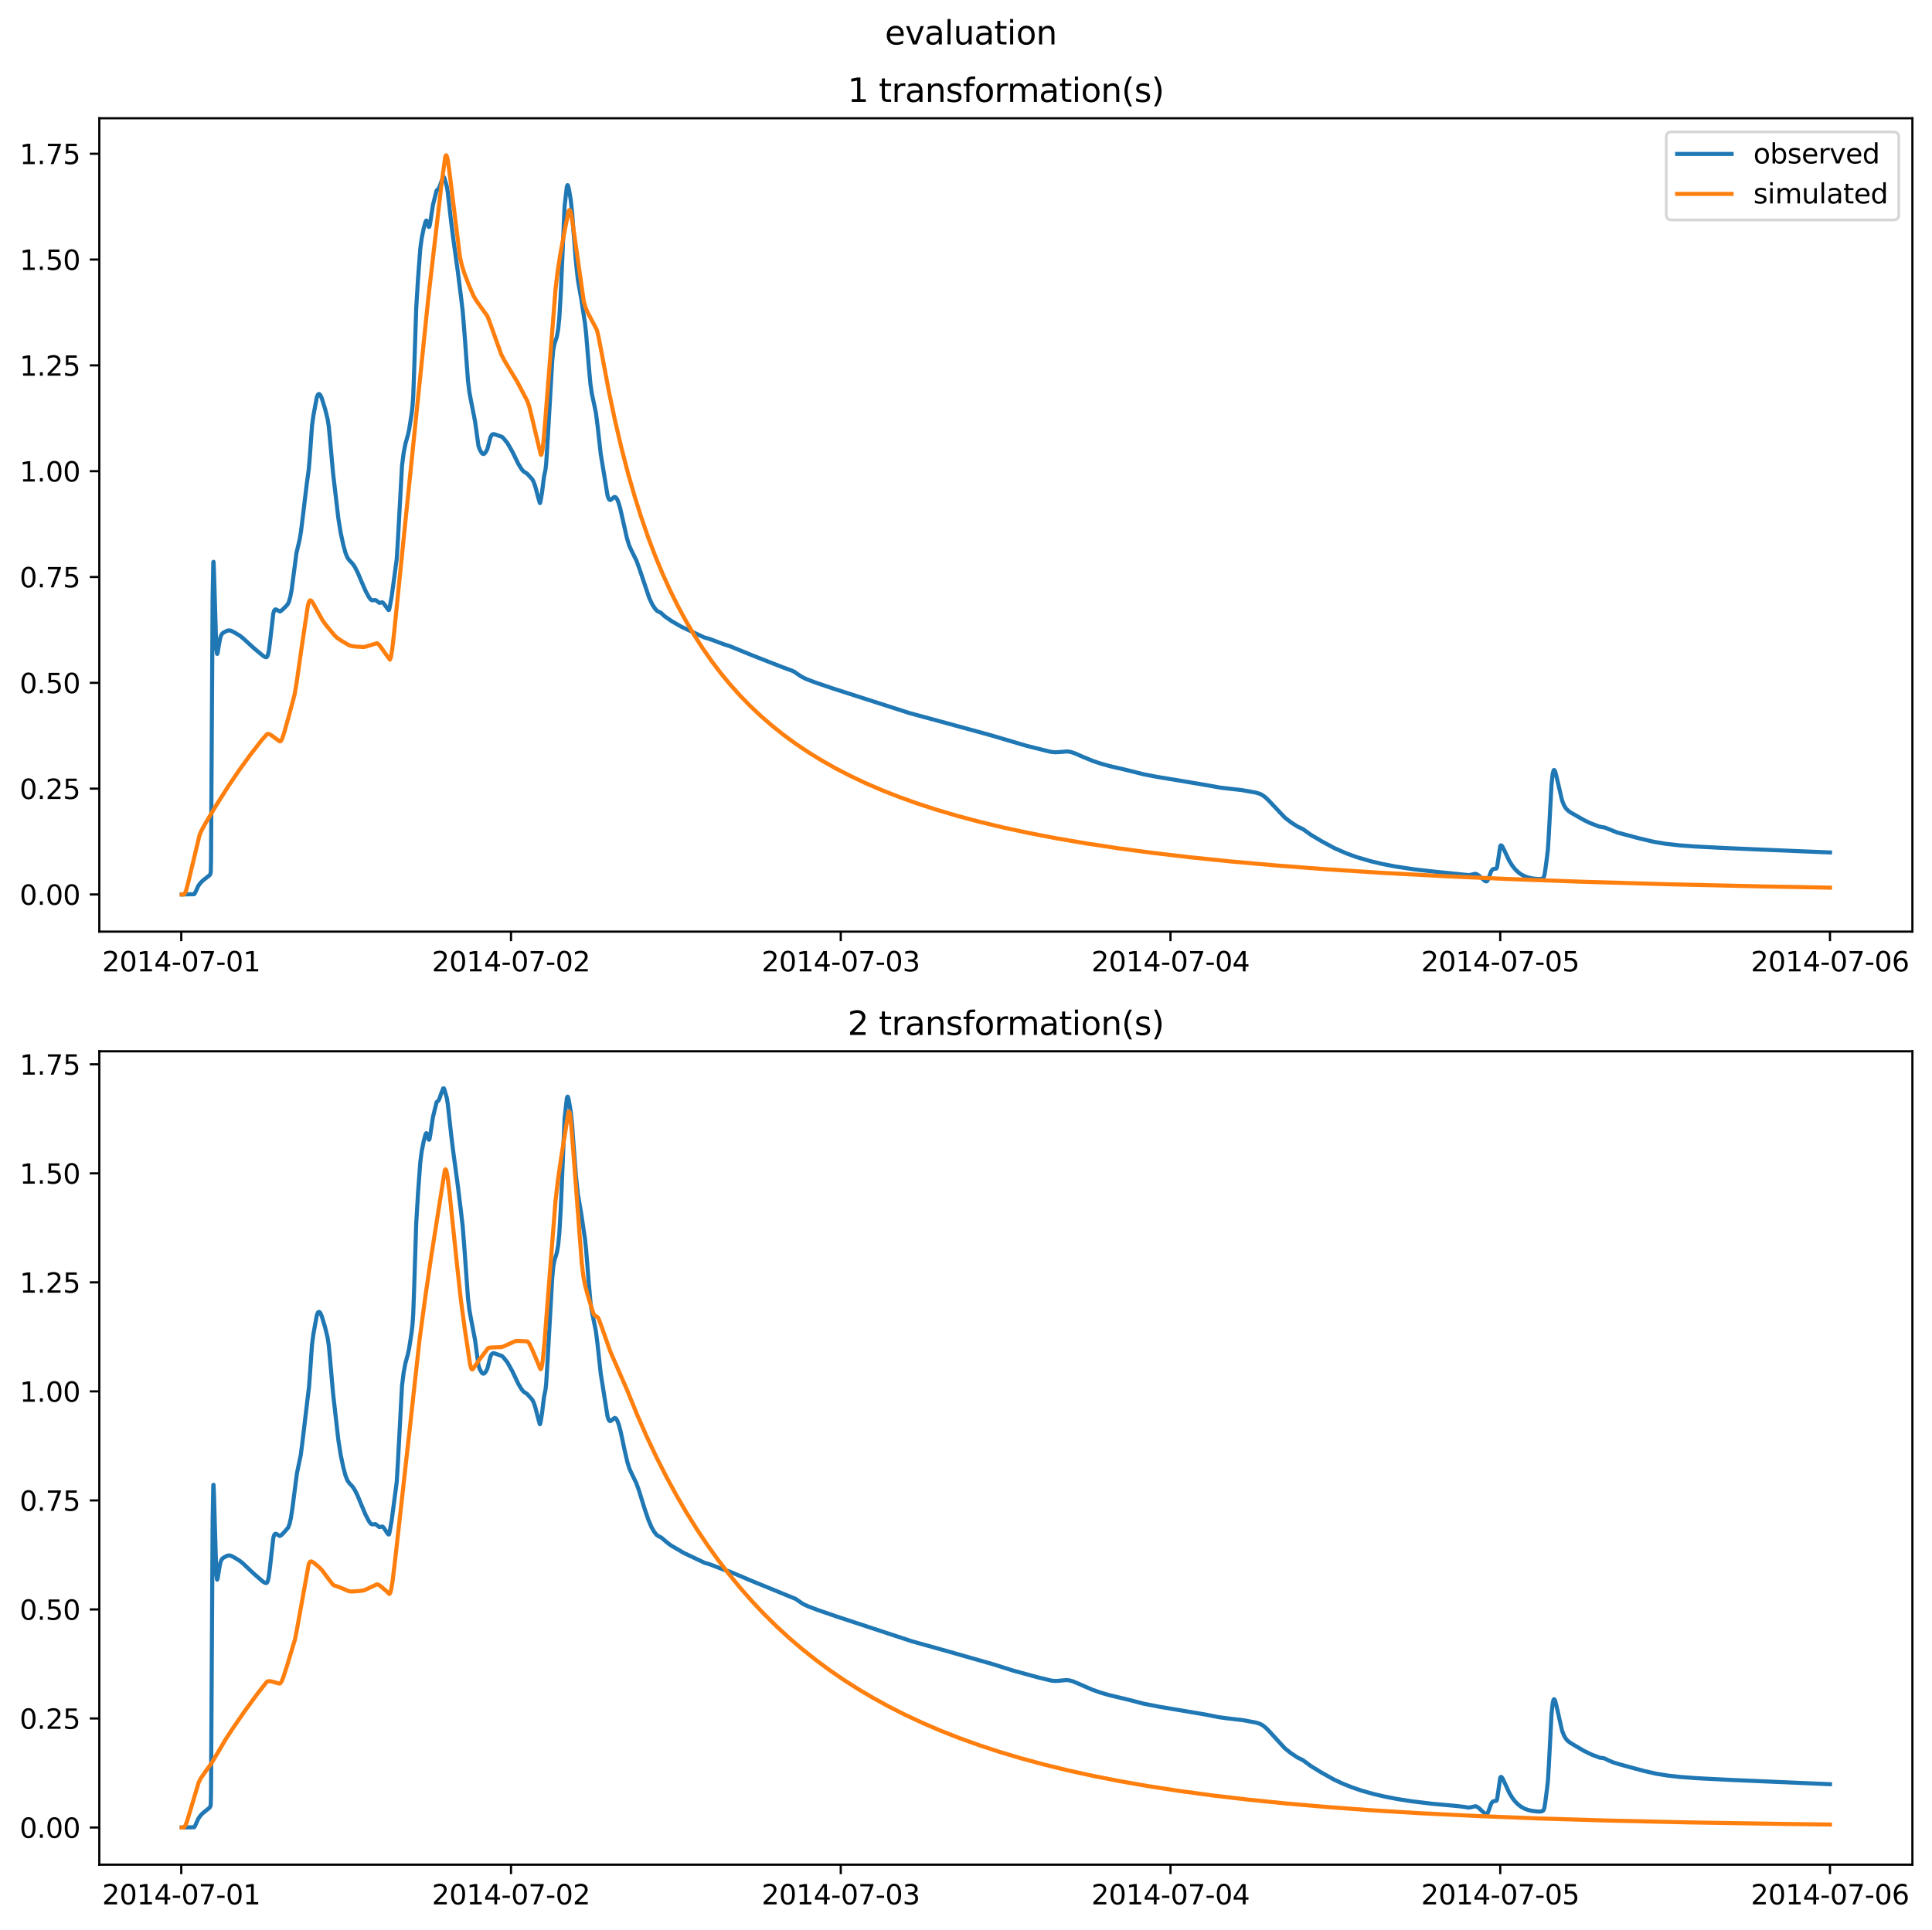 <?xml version="1.0" encoding="utf-8" standalone="no"?>
<!DOCTYPE svg PUBLIC "-//W3C//DTD SVG 1.1//EN"
  "http://www.w3.org/Graphics/SVG/1.1/DTD/svg11.dtd">
<svg xmlns:xlink="http://www.w3.org/1999/xlink" width="709.489pt" height="708.798pt" viewBox="0 0 709.489 708.798" xmlns="http://www.w3.org/2000/svg" version="1.1">
 <defs>
  <style type="text/css">*{stroke-linejoin: round; stroke-linecap: butt}</style>
 </defs>
 <g id="figure_1">
  <g id="patch_1">
   <path d="M 0 708.798 
L 709.489 708.798 
L 709.489 0 
L 0 0 
z
" style="fill: #ffffff"/>
  </g>
  <g id="axes_1">
   <g id="patch_2">
    <path d="M 36.466 342.2 
L 702.289 342.2 
L 702.289 43.44 
L 36.466 43.44 
z
" style="fill: #ffffff"/>
   </g>
   <g id="matplotlib.axis_1">
    <g id="xtick_1">
     <g id="line2d_1">
      <defs>
       <path id="m37da704b94" d="M 0 0 
L 0 3.5 
" style="stroke: #000000; stroke-width: 0.8"/>
      </defs>
      <g>
       <use xlink:href="#m37da704b94" x="66.562" y="342.2" style="stroke: #000000; stroke-width: 0.8"/>
      </g>
     </g>
     <g id="text_1">
      <!-- 2014-07-01 -->
      <g transform="translate(37.504 356.798) scale(0.1 -0.1)">
       <defs>
        <path id="DejaVuSans-32" d="M 1228 531 
L 3431 531 
L 3431 0 
L 469 0 
L 469 531 
Q 828 903 1448 1529 
Q 2069 2156 2228 2338 
Q 2531 2678 2651 2914 
Q 2772 3150 2772 3378 
Q 2772 3750 2511 3984 
Q 2250 4219 1831 4219 
Q 1534 4219 1204 4116 
Q 875 4013 500 3803 
L 500 4441 
Q 881 4594 1212 4672 
Q 1544 4750 1819 4750 
Q 2544 4750 2975 4387 
Q 3406 4025 3406 3419 
Q 3406 3131 3298 2873 
Q 3191 2616 2906 2266 
Q 2828 2175 2409 1742 
Q 1991 1309 1228 531 
z
" transform="scale(0.016)"/>
        <path id="DejaVuSans-30" d="M 2034 4250 
Q 1547 4250 1301 3770 
Q 1056 3291 1056 2328 
Q 1056 1369 1301 889 
Q 1547 409 2034 409 
Q 2525 409 2770 889 
Q 3016 1369 3016 2328 
Q 3016 3291 2770 3770 
Q 2525 4250 2034 4250 
z
M 2034 4750 
Q 2819 4750 3233 4129 
Q 3647 3509 3647 2328 
Q 3647 1150 3233 529 
Q 2819 -91 2034 -91 
Q 1250 -91 836 529 
Q 422 1150 422 2328 
Q 422 3509 836 4129 
Q 1250 4750 2034 4750 
z
" transform="scale(0.016)"/>
        <path id="DejaVuSans-31" d="M 794 531 
L 1825 531 
L 1825 4091 
L 703 3866 
L 703 4441 
L 1819 4666 
L 2450 4666 
L 2450 531 
L 3481 531 
L 3481 0 
L 794 0 
L 794 531 
z
" transform="scale(0.016)"/>
        <path id="DejaVuSans-34" d="M 2419 4116 
L 825 1625 
L 2419 1625 
L 2419 4116 
z
M 2253 4666 
L 3047 4666 
L 3047 1625 
L 3713 1625 
L 3713 1100 
L 3047 1100 
L 3047 0 
L 2419 0 
L 2419 1100 
L 313 1100 
L 313 1709 
L 2253 4666 
z
" transform="scale(0.016)"/>
        <path id="DejaVuSans-2d" d="M 313 2009 
L 1997 2009 
L 1997 1497 
L 313 1497 
L 313 2009 
z
" transform="scale(0.016)"/>
        <path id="DejaVuSans-37" d="M 525 4666 
L 3525 4666 
L 3525 4397 
L 1831 0 
L 1172 0 
L 2766 4134 
L 525 4134 
L 525 4666 
z
" transform="scale(0.016)"/>
       </defs>
       <use xlink:href="#DejaVuSans-32"/>
       <use xlink:href="#DejaVuSans-30" x="63.623"/>
       <use xlink:href="#DejaVuSans-31" x="127.246"/>
       <use xlink:href="#DejaVuSans-34" x="190.869"/>
       <use xlink:href="#DejaVuSans-2d" x="254.492"/>
       <use xlink:href="#DejaVuSans-30" x="290.576"/>
       <use xlink:href="#DejaVuSans-37" x="354.199"/>
       <use xlink:href="#DejaVuSans-2d" x="417.822"/>
       <use xlink:href="#DejaVuSans-30" x="453.906"/>
       <use xlink:href="#DejaVuSans-31" x="517.529"/>
      </g>
     </g>
    </g>
    <g id="xtick_2">
     <g id="line2d_2">
      <g>
       <use xlink:href="#m37da704b94" x="187.655" y="342.2" style="stroke: #000000; stroke-width: 0.8"/>
      </g>
     </g>
     <g id="text_2">
      <!-- 2014-07-02 -->
      <g transform="translate(158.597 356.798) scale(0.1 -0.1)">
       <use xlink:href="#DejaVuSans-32"/>
       <use xlink:href="#DejaVuSans-30" x="63.623"/>
       <use xlink:href="#DejaVuSans-31" x="127.246"/>
       <use xlink:href="#DejaVuSans-34" x="190.869"/>
       <use xlink:href="#DejaVuSans-2d" x="254.492"/>
       <use xlink:href="#DejaVuSans-30" x="290.576"/>
       <use xlink:href="#DejaVuSans-37" x="354.199"/>
       <use xlink:href="#DejaVuSans-2d" x="417.822"/>
       <use xlink:href="#DejaVuSans-30" x="453.906"/>
       <use xlink:href="#DejaVuSans-32" x="517.529"/>
      </g>
     </g>
    </g>
    <g id="xtick_3">
     <g id="line2d_3">
      <g>
       <use xlink:href="#m37da704b94" x="308.747" y="342.2" style="stroke: #000000; stroke-width: 0.8"/>
      </g>
     </g>
     <g id="text_3">
      <!-- 2014-07-03 -->
      <g transform="translate(279.689 356.798) scale(0.1 -0.1)">
       <defs>
        <path id="DejaVuSans-33" d="M 2597 2516 
Q 3050 2419 3304 2112 
Q 3559 1806 3559 1356 
Q 3559 666 3084 287 
Q 2609 -91 1734 -91 
Q 1441 -91 1130 -33 
Q 819 25 488 141 
L 488 750 
Q 750 597 1062 519 
Q 1375 441 1716 441 
Q 2309 441 2620 675 
Q 2931 909 2931 1356 
Q 2931 1769 2642 2001 
Q 2353 2234 1838 2234 
L 1294 2234 
L 1294 2753 
L 1863 2753 
Q 2328 2753 2575 2939 
Q 2822 3125 2822 3475 
Q 2822 3834 2567 4026 
Q 2313 4219 1838 4219 
Q 1578 4219 1281 4162 
Q 984 4106 628 3988 
L 628 4550 
Q 988 4650 1302 4700 
Q 1616 4750 1894 4750 
Q 2613 4750 3031 4423 
Q 3450 4097 3450 3541 
Q 3450 3153 3228 2886 
Q 3006 2619 2597 2516 
z
" transform="scale(0.016)"/>
       </defs>
       <use xlink:href="#DejaVuSans-32"/>
       <use xlink:href="#DejaVuSans-30" x="63.623"/>
       <use xlink:href="#DejaVuSans-31" x="127.246"/>
       <use xlink:href="#DejaVuSans-34" x="190.869"/>
       <use xlink:href="#DejaVuSans-2d" x="254.492"/>
       <use xlink:href="#DejaVuSans-30" x="290.576"/>
       <use xlink:href="#DejaVuSans-37" x="354.199"/>
       <use xlink:href="#DejaVuSans-2d" x="417.822"/>
       <use xlink:href="#DejaVuSans-30" x="453.906"/>
       <use xlink:href="#DejaVuSans-33" x="517.529"/>
      </g>
     </g>
    </g>
    <g id="xtick_4">
     <g id="line2d_4">
      <g>
       <use xlink:href="#m37da704b94" x="429.84" y="342.2" style="stroke: #000000; stroke-width: 0.8"/>
      </g>
     </g>
     <g id="text_4">
      <!-- 2014-07-04 -->
      <g transform="translate(400.782 356.798) scale(0.1 -0.1)">
       <use xlink:href="#DejaVuSans-32"/>
       <use xlink:href="#DejaVuSans-30" x="63.623"/>
       <use xlink:href="#DejaVuSans-31" x="127.246"/>
       <use xlink:href="#DejaVuSans-34" x="190.869"/>
       <use xlink:href="#DejaVuSans-2d" x="254.492"/>
       <use xlink:href="#DejaVuSans-30" x="290.576"/>
       <use xlink:href="#DejaVuSans-37" x="354.199"/>
       <use xlink:href="#DejaVuSans-2d" x="417.822"/>
       <use xlink:href="#DejaVuSans-30" x="453.906"/>
       <use xlink:href="#DejaVuSans-34" x="517.529"/>
      </g>
     </g>
    </g>
    <g id="xtick_5">
     <g id="line2d_5">
      <g>
       <use xlink:href="#m37da704b94" x="550.932" y="342.2" style="stroke: #000000; stroke-width: 0.8"/>
      </g>
     </g>
     <g id="text_5">
      <!-- 2014-07-05 -->
      <g transform="translate(521.874 356.798) scale(0.1 -0.1)">
       <defs>
        <path id="DejaVuSans-35" d="M 691 4666 
L 3169 4666 
L 3169 4134 
L 1269 4134 
L 1269 2991 
Q 1406 3038 1543 3061 
Q 1681 3084 1819 3084 
Q 2600 3084 3056 2656 
Q 3513 2228 3513 1497 
Q 3513 744 3044 326 
Q 2575 -91 1722 -91 
Q 1428 -91 1123 -41 
Q 819 9 494 109 
L 494 744 
Q 775 591 1075 516 
Q 1375 441 1709 441 
Q 2250 441 2565 725 
Q 2881 1009 2881 1497 
Q 2881 1984 2565 2268 
Q 2250 2553 1709 2553 
Q 1456 2553 1204 2497 
Q 953 2441 691 2322 
L 691 4666 
z
" transform="scale(0.016)"/>
       </defs>
       <use xlink:href="#DejaVuSans-32"/>
       <use xlink:href="#DejaVuSans-30" x="63.623"/>
       <use xlink:href="#DejaVuSans-31" x="127.246"/>
       <use xlink:href="#DejaVuSans-34" x="190.869"/>
       <use xlink:href="#DejaVuSans-2d" x="254.492"/>
       <use xlink:href="#DejaVuSans-30" x="290.576"/>
       <use xlink:href="#DejaVuSans-37" x="354.199"/>
       <use xlink:href="#DejaVuSans-2d" x="417.822"/>
       <use xlink:href="#DejaVuSans-30" x="453.906"/>
       <use xlink:href="#DejaVuSans-35" x="517.529"/>
      </g>
     </g>
    </g>
    <g id="xtick_6">
     <g id="line2d_6">
      <g>
       <use xlink:href="#m37da704b94" x="672.025" y="342.2" style="stroke: #000000; stroke-width: 0.8"/>
      </g>
     </g>
     <g id="text_6">
      <!-- 2014-07-06 -->
      <g transform="translate(642.967 356.798) scale(0.1 -0.1)">
       <defs>
        <path id="DejaVuSans-36" d="M 2113 2584 
Q 1688 2584 1439 2293 
Q 1191 2003 1191 1497 
Q 1191 994 1439 701 
Q 1688 409 2113 409 
Q 2538 409 2786 701 
Q 3034 994 3034 1497 
Q 3034 2003 2786 2293 
Q 2538 2584 2113 2584 
z
M 3366 4563 
L 3366 3988 
Q 3128 4100 2886 4159 
Q 2644 4219 2406 4219 
Q 1781 4219 1451 3797 
Q 1122 3375 1075 2522 
Q 1259 2794 1537 2939 
Q 1816 3084 2150 3084 
Q 2853 3084 3261 2657 
Q 3669 2231 3669 1497 
Q 3669 778 3244 343 
Q 2819 -91 2113 -91 
Q 1303 -91 875 529 
Q 447 1150 447 2328 
Q 447 3434 972 4092 
Q 1497 4750 2381 4750 
Q 2619 4750 2861 4703 
Q 3103 4656 3366 4563 
z
" transform="scale(0.016)"/>
       </defs>
       <use xlink:href="#DejaVuSans-32"/>
       <use xlink:href="#DejaVuSans-30" x="63.623"/>
       <use xlink:href="#DejaVuSans-31" x="127.246"/>
       <use xlink:href="#DejaVuSans-34" x="190.869"/>
       <use xlink:href="#DejaVuSans-2d" x="254.492"/>
       <use xlink:href="#DejaVuSans-30" x="290.576"/>
       <use xlink:href="#DejaVuSans-37" x="354.199"/>
       <use xlink:href="#DejaVuSans-2d" x="417.822"/>
       <use xlink:href="#DejaVuSans-30" x="453.906"/>
       <use xlink:href="#DejaVuSans-36" x="517.529"/>
      </g>
     </g>
    </g>
   </g>
   <g id="matplotlib.axis_2">
    <g id="ytick_1">
     <g id="line2d_7">
      <defs>
       <path id="m0c721ee8fa" d="M 0 0 
L -3.5 0 
" style="stroke: #000000; stroke-width: 0.8"/>
      </defs>
      <g>
       <use xlink:href="#m0c721ee8fa" x="36.466" y="328.548" style="stroke: #000000; stroke-width: 0.8"/>
      </g>
     </g>
     <g id="text_7">
      <!-- 0.00 -->
      <g transform="translate(7.2 332.347) scale(0.1 -0.1)">
       <defs>
        <path id="DejaVuSans-2e" d="M 684 794 
L 1344 794 
L 1344 0 
L 684 0 
L 684 794 
z
" transform="scale(0.016)"/>
       </defs>
       <use xlink:href="#DejaVuSans-30"/>
       <use xlink:href="#DejaVuSans-2e" x="63.623"/>
       <use xlink:href="#DejaVuSans-30" x="95.41"/>
       <use xlink:href="#DejaVuSans-30" x="159.033"/>
      </g>
     </g>
    </g>
    <g id="ytick_2">
     <g id="line2d_8">
      <g>
       <use xlink:href="#m0c721ee8fa" x="36.466" y="289.68" style="stroke: #000000; stroke-width: 0.8"/>
      </g>
     </g>
     <g id="text_8">
      <!-- 0.25 -->
      <g transform="translate(7.2 293.479) scale(0.1 -0.1)">
       <use xlink:href="#DejaVuSans-30"/>
       <use xlink:href="#DejaVuSans-2e" x="63.623"/>
       <use xlink:href="#DejaVuSans-32" x="95.41"/>
       <use xlink:href="#DejaVuSans-35" x="159.033"/>
      </g>
     </g>
    </g>
    <g id="ytick_3">
     <g id="line2d_9">
      <g>
       <use xlink:href="#m0c721ee8fa" x="36.466" y="250.812" style="stroke: #000000; stroke-width: 0.8"/>
      </g>
     </g>
     <g id="text_9">
      <!-- 0.50 -->
      <g transform="translate(7.2 254.611) scale(0.1 -0.1)">
       <use xlink:href="#DejaVuSans-30"/>
       <use xlink:href="#DejaVuSans-2e" x="63.623"/>
       <use xlink:href="#DejaVuSans-35" x="95.41"/>
       <use xlink:href="#DejaVuSans-30" x="159.033"/>
      </g>
     </g>
    </g>
    <g id="ytick_4">
     <g id="line2d_10">
      <g>
       <use xlink:href="#m0c721ee8fa" x="36.466" y="211.944" style="stroke: #000000; stroke-width: 0.8"/>
      </g>
     </g>
     <g id="text_10">
      <!-- 0.75 -->
      <g transform="translate(7.2 215.743) scale(0.1 -0.1)">
       <use xlink:href="#DejaVuSans-30"/>
       <use xlink:href="#DejaVuSans-2e" x="63.623"/>
       <use xlink:href="#DejaVuSans-37" x="95.41"/>
       <use xlink:href="#DejaVuSans-35" x="159.033"/>
      </g>
     </g>
    </g>
    <g id="ytick_5">
     <g id="line2d_11">
      <g>
       <use xlink:href="#m0c721ee8fa" x="36.466" y="173.076" style="stroke: #000000; stroke-width: 0.8"/>
      </g>
     </g>
     <g id="text_11">
      <!-- 1.00 -->
      <g transform="translate(7.2 176.875) scale(0.1 -0.1)">
       <use xlink:href="#DejaVuSans-31"/>
       <use xlink:href="#DejaVuSans-2e" x="63.623"/>
       <use xlink:href="#DejaVuSans-30" x="95.41"/>
       <use xlink:href="#DejaVuSans-30" x="159.033"/>
      </g>
     </g>
    </g>
    <g id="ytick_6">
     <g id="line2d_12">
      <g>
       <use xlink:href="#m0c721ee8fa" x="36.466" y="134.208" style="stroke: #000000; stroke-width: 0.8"/>
      </g>
     </g>
     <g id="text_12">
      <!-- 1.25 -->
      <g transform="translate(7.2 138.007) scale(0.1 -0.1)">
       <use xlink:href="#DejaVuSans-31"/>
       <use xlink:href="#DejaVuSans-2e" x="63.623"/>
       <use xlink:href="#DejaVuSans-32" x="95.41"/>
       <use xlink:href="#DejaVuSans-35" x="159.033"/>
      </g>
     </g>
    </g>
    <g id="ytick_7">
     <g id="line2d_13">
      <g>
       <use xlink:href="#m0c721ee8fa" x="36.466" y="95.34" style="stroke: #000000; stroke-width: 0.8"/>
      </g>
     </g>
     <g id="text_13">
      <!-- 1.50 -->
      <g transform="translate(7.2 99.139) scale(0.1 -0.1)">
       <use xlink:href="#DejaVuSans-31"/>
       <use xlink:href="#DejaVuSans-2e" x="63.623"/>
       <use xlink:href="#DejaVuSans-35" x="95.41"/>
       <use xlink:href="#DejaVuSans-30" x="159.033"/>
      </g>
     </g>
    </g>
    <g id="ytick_8">
     <g id="line2d_14">
      <g>
       <use xlink:href="#m0c721ee8fa" x="36.466" y="56.472" style="stroke: #000000; stroke-width: 0.8"/>
      </g>
     </g>
     <g id="text_14">
      <!-- 1.75 -->
      <g transform="translate(7.2 60.272) scale(0.1 -0.1)">
       <use xlink:href="#DejaVuSans-31"/>
       <use xlink:href="#DejaVuSans-2e" x="63.623"/>
       <use xlink:href="#DejaVuSans-37" x="95.41"/>
       <use xlink:href="#DejaVuSans-35" x="159.033"/>
      </g>
     </g>
    </g>
   </g>
   <g id="line2d_15">
    <path d="M 66.73 328.548 
L 71.271 328.463 
L 71.524 328.177 
L 72.028 327.146 
L 72.785 325.464 
L 73.542 324.4 
L 74.467 323.447 
L 75.812 322.398 
L 76.99 321.46 
L 77.242 321.012 
L 77.326 320.75 
L 77.41 319.975 
L 77.494 316.095 
L 77.746 274.259 
L 78.083 219.101 
L 78.335 206.455 
L 78.419 206.369 
L 78.587 210.277 
L 79.428 238.06 
L 79.681 240.1 
L 79.765 240.195 
L 79.933 239.768 
L 80.353 237.128 
L 80.858 234.396 
L 81.278 233.207 
L 81.699 232.643 
L 82.371 232.197 
L 83.549 231.623 
L 84.221 231.548 
L 84.894 231.711 
L 86.071 232.301 
L 88.09 233.512 
L 89.351 234.519 
L 91.958 236.914 
L 93.388 238.211 
L 96.751 241.019 
L 97.508 241.386 
L 97.844 241.411 
L 98.097 241.192 
L 98.349 240.66 
L 98.685 239.282 
L 99.106 236.148 
L 100.367 225.284 
L 100.704 224.236 
L 101.04 223.864 
L 101.376 223.855 
L 101.965 224.172 
L 102.806 224.613 
L 103.226 224.369 
L 103.899 223.777 
L 105.076 222.62 
L 105.665 221.927 
L 106.085 221.078 
L 106.59 219.322 
L 107.094 216.681 
L 107.767 211.543 
L 108.86 203.172 
L 109.449 200.663 
L 110.038 198.201 
L 110.542 195.163 
L 111.383 188.291 
L 112.56 178.474 
L 113.401 172.252 
L 113.822 167.112 
L 114.579 156.426 
L 115.083 152.681 
L 116.345 145.934 
L 116.765 144.941 
L 117.101 144.721 
L 117.354 144.805 
L 117.69 145.207 
L 118.195 146.367 
L 119.372 150.167 
L 120.297 153.884 
L 120.717 156.52 
L 121.138 160.773 
L 122.315 173.841 
L 124.249 190.378 
L 125.09 195.605 
L 126.099 200.263 
L 126.94 203.269 
L 127.613 204.851 
L 128.286 205.809 
L 128.874 206.388 
L 129.631 207.234 
L 130.388 208.393 
L 131.397 210.404 
L 132.658 213.401 
L 134.256 217.071 
L 135.434 219.282 
L 136.106 220.184 
L 136.527 220.468 
L 136.947 220.492 
L 137.872 220.391 
L 138.377 220.733 
L 139.302 221.443 
L 139.722 221.377 
L 140.311 221.235 
L 140.647 221.392 
L 141.068 221.882 
L 142.665 224.07 
L 142.834 224.066 
L 143.002 223.585 
L 143.843 219.022 
L 145.693 205.336 
L 146.113 198.557 
L 147.627 171.154 
L 148.215 166.483 
L 148.888 162.992 
L 149.729 160.038 
L 150.234 157.819 
L 151.159 151.997 
L 151.495 149.134 
L 151.747 145.473 
L 152.084 136.459 
L 152.841 113.308 
L 153.513 102.35 
L 154.354 91.282 
L 154.859 87.511 
L 155.616 83.796 
L 156.288 81.379 
L 156.541 81.012 
L 156.709 81.112 
L 156.961 81.757 
L 157.466 83.353 
L 157.634 83.314 
L 157.802 82.825 
L 158.054 81.387 
L 158.979 75.322 
L 160.325 69.987 
L 160.661 69.679 
L 160.997 69.414 
L 161.334 68.815 
L 162.007 66.871 
L 162.763 65.038 
L 163.016 65.065 
L 163.184 65.374 
L 164.109 68.589 
L 164.445 70.694 
L 165.707 81.76 
L 166.379 87.115 
L 168.145 99.901 
L 169.238 108.572 
L 169.911 114.2 
L 170.668 123.653 
L 171.845 139.689 
L 172.35 143.862 
L 172.854 146.654 
L 174.452 154.753 
L 175.714 163.841 
L 176.218 165.212 
L 176.891 166.384 
L 177.311 166.738 
L 177.648 166.759 
L 177.984 166.538 
L 178.489 165.902 
L 178.993 164.882 
L 179.414 163.251 
L 180.086 160.66 
L 180.507 159.87 
L 180.927 159.507 
L 181.348 159.445 
L 181.936 159.631 
L 182.945 159.972 
L 184.375 160.477 
L 185.048 161.152 
L 186.309 162.696 
L 187.15 164.144 
L 188.159 165.916 
L 188.916 167.443 
L 190.346 170.401 
L 191.607 172.422 
L 192.364 173.243 
L 192.952 173.601 
L 193.541 173.944 
L 194.046 174.5 
L 194.802 175.312 
L 195.475 176.046 
L 195.98 177.023 
L 196.568 178.712 
L 197.746 183.107 
L 198.25 184.78 
L 198.334 184.75 
L 198.587 183.698 
L 199.007 181.189 
L 199.764 175.153 
L 200.353 172.306 
L 200.605 169.843 
L 201.025 163.188 
L 202.791 132.669 
L 203.212 128.29 
L 203.632 126.276 
L 204.473 123.716 
L 204.978 120.976 
L 205.398 116.777 
L 205.819 109.843 
L 206.071 104.726 
L 207.332 75.779 
L 208.173 68.506 
L 208.425 68.001 
L 208.594 68.176 
L 208.93 69.524 
L 209.603 73.514 
L 210.107 78.204 
L 210.528 83.965 
L 211.453 95.709 
L 212.209 102.764 
L 212.966 107.059 
L 213.387 109.361 
L 214.816 118.703 
L 215.237 122.53 
L 216.162 133.791 
L 216.835 141.139 
L 217.339 144.6 
L 218.18 148.478 
L 218.853 151.785 
L 219.441 156.324 
L 220.619 166.834 
L 223.141 182.187 
L 223.562 183.258 
L 223.898 183.627 
L 224.235 183.641 
L 224.655 183.331 
L 225.496 182.596 
L 225.832 182.547 
L 226.169 182.729 
L 226.589 183.307 
L 227.094 184.488 
L 227.767 186.768 
L 228.776 191.213 
L 230.205 197.578 
L 231.046 200.357 
L 231.803 202.046 
L 233.737 205.943 
L 234.83 208.951 
L 238.446 219.707 
L 239.539 222.024 
L 240.548 223.563 
L 241.305 224.392 
L 241.894 224.704 
L 242.651 225.035 
L 243.239 225.59 
L 244.08 226.362 
L 245.594 227.426 
L 246.603 228.119 
L 250.219 230.216 
L 258.628 234.146 
L 260.142 234.571 
L 261.235 234.937 
L 263.59 235.818 
L 264.851 236.289 
L 266.365 236.843 
L 267.878 237.284 
L 272.924 239.35 
L 276.288 240.732 
L 282.258 243.08 
L 287.724 245.212 
L 289.154 245.733 
L 290.836 246.349 
L 291.761 246.781 
L 293.022 247.684 
L 294.451 248.633 
L 296.133 249.444 
L 298.908 250.514 
L 305.804 252.866 
L 333.975 261.92 
L 344.654 264.815 
L 363.575 269.993 
L 377.114 273.99 
L 385.607 276.102 
L 387.289 276.318 
L 388.719 276.268 
L 391.998 276.008 
L 393.26 276.227 
L 394.773 276.735 
L 397.969 278.135 
L 401.332 279.505 
L 404.36 280.529 
L 407.892 281.498 
L 412.433 282.532 
L 415.376 283.251 
L 420.085 284.433 
L 424.794 285.339 
L 433.035 286.704 
L 444.135 288.583 
L 448.172 289.319 
L 451.283 289.682 
L 455.824 290.186 
L 460.954 291.085 
L 462.551 291.538 
L 463.56 292.036 
L 464.738 292.909 
L 465.915 294.044 
L 471.801 300.287 
L 474.072 302.045 
L 476.511 303.618 
L 478.445 304.523 
L 481.388 306.636 
L 485.34 308.996 
L 490.049 311.544 
L 494.675 313.558 
L 498.29 314.856 
L 503.42 316.354 
L 507.709 317.365 
L 512.418 318.276 
L 519.061 319.287 
L 526.714 320.164 
L 538.402 321.354 
L 539.496 321.452 
L 540.336 321.278 
L 541.766 320.951 
L 542.355 321.136 
L 543.112 321.631 
L 544.121 322.569 
L 545.382 323.621 
L 545.802 323.768 
L 546.139 323.615 
L 546.391 323.267 
L 546.812 322.127 
L 547.568 320.131 
L 548.073 319.399 
L 548.493 319.176 
L 549.503 319.032 
L 549.671 318.806 
L 549.839 318.112 
L 550.932 310.803 
L 551.184 310.508 
L 551.437 310.592 
L 551.773 311.036 
L 552.53 312.58 
L 554.212 316.119 
L 555.305 317.911 
L 556.398 319.282 
L 557.575 320.414 
L 558.669 321.209 
L 560.014 321.91 
L 561.444 322.389 
L 563.125 322.717 
L 565.144 322.883 
L 566.153 322.799 
L 566.657 322.548 
L 566.91 322.212 
L 567.162 321.462 
L 567.498 319.377 
L 568.087 314.963 
L 568.423 312.128 
L 568.76 306.787 
L 569.769 288.09 
L 570.189 284.261 
L 570.526 282.976 
L 570.694 282.818 
L 570.862 282.917 
L 571.114 283.443 
L 571.535 284.988 
L 573.637 294.013 
L 574.394 295.873 
L 575.151 297.059 
L 575.991 297.883 
L 577.085 298.61 
L 581.626 301.208 
L 583.812 302.269 
L 587.176 303.581 
L 588.101 303.76 
L 589.362 303.984 
L 593.903 305.795 
L 602.06 307.969 
L 607.358 309.213 
L 611.646 309.933 
L 616.692 310.507 
L 622.578 310.936 
L 634.772 311.554 
L 661.765 312.702 
L 672.025 313.115 
L 672.025 313.115 
" clip-path="url(#p18e1eca79f)" style="fill: none; stroke: #1f77b4; stroke-width: 1.5; stroke-linecap: square"/>
   </g>
   <g id="line2d_16">
    <path d="M 66.73 328.548 
L 67.403 328.596 
L 67.739 328.343 
L 68.076 327.741 
L 68.58 326.254 
L 69.421 322.914 
L 73.29 306.698 
L 74.046 304.959 
L 75.476 302.367 
L 79.596 295.487 
L 83.885 288.736 
L 88.006 282.656 
L 92.042 277.091 
L 95.994 272.018 
L 98.013 269.693 
L 98.433 269.569 
L 98.938 269.675 
L 99.694 270.106 
L 102.049 271.841 
L 102.722 272.325 
L 102.974 272.286 
L 103.31 271.926 
L 103.731 271.031 
L 104.404 268.965 
L 106.674 260.799 
L 108.188 255.072 
L 108.945 250.602 
L 110.879 237.067 
L 113.065 222.416 
L 113.485 221.005 
L 113.822 220.558 
L 114.074 220.529 
L 114.41 220.768 
L 114.915 221.469 
L 116.176 223.763 
L 118.531 227.979 
L 119.876 229.808 
L 122.736 233.245 
L 123.745 234.234 
L 125.09 235.177 
L 128.202 237.02 
L 129.127 237.304 
L 130.808 237.511 
L 133.583 237.679 
L 134.593 237.425 
L 138.461 236.264 
L 138.881 236.526 
L 139.554 237.274 
L 141.152 239.549 
L 143.17 242.298 
L 143.338 242.041 
L 143.59 241.193 
L 144.011 238.685 
L 144.684 232.894 
L 148.384 196.345 
L 157.213 110.126 
L 162.175 67.287 
L 163.52 57.555 
L 163.773 57.035 
L 163.941 57.082 
L 164.193 57.697 
L 164.529 59.352 
L 165.118 63.67 
L 168.902 94.406 
L 169.575 97.359 
L 170.5 100.3 
L 172.098 104.52 
L 173.864 108.619 
L 174.873 110.351 
L 176.554 112.738 
L 178.993 116.127 
L 179.75 118.078 
L 184.039 130.099 
L 185.132 132.249 
L 186.982 135.34 
L 189.841 140.048 
L 193.121 146.274 
L 193.793 147.615 
L 194.382 149.427 
L 195.307 153.181 
L 198.587 167.01 
L 198.755 167.064 
L 198.923 166.735 
L 199.175 165.536 
L 199.596 162.012 
L 200.353 152.97 
L 203.968 106.67 
L 204.725 100.105 
L 205.734 93.552 
L 207.332 84.803 
L 208.846 77.48 
L 209.098 77.15 
L 209.266 77.239 
L 209.519 77.815 
L 209.855 79.275 
L 210.444 83.036 
L 214.396 110.827 
L 214.985 112.825 
L 215.825 114.815 
L 217.255 117.524 
L 219.189 121.189 
L 219.778 123.556 
L 220.787 128.85 
L 223.646 144.025 
L 225.916 154.752 
L 228.187 164.435 
L 230.542 173.528 
L 232.98 182.066 
L 235.503 190.085 
L 238.11 197.616 
L 240.717 204.48 
L 243.408 210.954 
L 246.183 217.062 
L 249.042 222.825 
L 251.985 228.263 
L 255.012 233.396 
L 258.124 238.243 
L 261.403 242.937 
L 264.767 247.36 
L 268.215 251.53 
L 271.831 255.554 
L 275.531 259.343 
L 279.399 262.99 
L 283.435 266.491 
L 287.64 269.846 
L 292.097 273.114 
L 296.722 276.228 
L 301.599 279.24 
L 306.729 282.144 
L 312.111 284.933 
L 317.829 287.641 
L 323.8 290.222 
L 330.191 292.741 
L 336.918 295.152 
L 344.066 297.478 
L 351.718 299.733 
L 359.875 301.903 
L 368.621 303.999 
L 378.039 306.023 
L 388.13 307.961 
L 398.978 309.816 
L 410.751 311.601 
L 423.449 313.298 
L 437.24 314.915 
L 452.292 316.453 
L 468.774 317.91 
L 486.854 319.281 
L 506.784 320.565 
L 528.816 321.758 
L 553.371 322.861 
L 580.953 323.873 
L 612.151 324.789 
L 647.806 325.609 
L 672.025 326.057 
L 672.025 326.057 
" clip-path="url(#p18e1eca79f)" style="fill: none; stroke: #ff7f0e; stroke-width: 1.5; stroke-linecap: square"/>
   </g>
   <g id="patch_3">
    <path d="M 36.466 342.2 
L 36.466 43.44 
" style="fill: none; stroke: #000000; stroke-width: 0.8; stroke-linejoin: miter; stroke-linecap: square"/>
   </g>
   <g id="patch_4">
    <path d="M 702.289 342.2 
L 702.289 43.44 
" style="fill: none; stroke: #000000; stroke-width: 0.8; stroke-linejoin: miter; stroke-linecap: square"/>
   </g>
   <g id="patch_5">
    <path d="M 36.466 342.2 
L 702.289 342.2 
" style="fill: none; stroke: #000000; stroke-width: 0.8; stroke-linejoin: miter; stroke-linecap: square"/>
   </g>
   <g id="patch_6">
    <path d="M 36.466 43.44 
L 702.289 43.44 
" style="fill: none; stroke: #000000; stroke-width: 0.8; stroke-linejoin: miter; stroke-linecap: square"/>
   </g>
   <g id="text_15">
    <!-- 1 transformation(s) -->
    <g transform="translate(311.263 37.44) scale(0.12 -0.12)">
     <defs>
      <path id="DejaVuSans-20" transform="scale(0.016)"/>
      <path id="DejaVuSans-74" d="M 1172 4494 
L 1172 3500 
L 2356 3500 
L 2356 3053 
L 1172 3053 
L 1172 1153 
Q 1172 725 1289 603 
Q 1406 481 1766 481 
L 2356 481 
L 2356 0 
L 1766 0 
Q 1100 0 847 248 
Q 594 497 594 1153 
L 594 3053 
L 172 3053 
L 172 3500 
L 594 3500 
L 594 4494 
L 1172 4494 
z
" transform="scale(0.016)"/>
      <path id="DejaVuSans-72" d="M 2631 2963 
Q 2534 3019 2420 3045 
Q 2306 3072 2169 3072 
Q 1681 3072 1420 2755 
Q 1159 2438 1159 1844 
L 1159 0 
L 581 0 
L 581 3500 
L 1159 3500 
L 1159 2956 
Q 1341 3275 1631 3429 
Q 1922 3584 2338 3584 
Q 2397 3584 2469 3576 
Q 2541 3569 2628 3553 
L 2631 2963 
z
" transform="scale(0.016)"/>
      <path id="DejaVuSans-61" d="M 2194 1759 
Q 1497 1759 1228 1600 
Q 959 1441 959 1056 
Q 959 750 1161 570 
Q 1363 391 1709 391 
Q 2188 391 2477 730 
Q 2766 1069 2766 1631 
L 2766 1759 
L 2194 1759 
z
M 3341 1997 
L 3341 0 
L 2766 0 
L 2766 531 
Q 2569 213 2275 61 
Q 1981 -91 1556 -91 
Q 1019 -91 701 211 
Q 384 513 384 1019 
Q 384 1609 779 1909 
Q 1175 2209 1959 2209 
L 2766 2209 
L 2766 2266 
Q 2766 2663 2505 2880 
Q 2244 3097 1772 3097 
Q 1472 3097 1187 3025 
Q 903 2953 641 2809 
L 641 3341 
Q 956 3463 1253 3523 
Q 1550 3584 1831 3584 
Q 2591 3584 2966 3190 
Q 3341 2797 3341 1997 
z
" transform="scale(0.016)"/>
      <path id="DejaVuSans-6e" d="M 3513 2113 
L 3513 0 
L 2938 0 
L 2938 2094 
Q 2938 2591 2744 2837 
Q 2550 3084 2163 3084 
Q 1697 3084 1428 2787 
Q 1159 2491 1159 1978 
L 1159 0 
L 581 0 
L 581 3500 
L 1159 3500 
L 1159 2956 
Q 1366 3272 1645 3428 
Q 1925 3584 2291 3584 
Q 2894 3584 3203 3211 
Q 3513 2838 3513 2113 
z
" transform="scale(0.016)"/>
      <path id="DejaVuSans-73" d="M 2834 3397 
L 2834 2853 
Q 2591 2978 2328 3040 
Q 2066 3103 1784 3103 
Q 1356 3103 1142 2972 
Q 928 2841 928 2578 
Q 928 2378 1081 2264 
Q 1234 2150 1697 2047 
L 1894 2003 
Q 2506 1872 2764 1633 
Q 3022 1394 3022 966 
Q 3022 478 2636 193 
Q 2250 -91 1575 -91 
Q 1294 -91 989 -36 
Q 684 19 347 128 
L 347 722 
Q 666 556 975 473 
Q 1284 391 1588 391 
Q 1994 391 2212 530 
Q 2431 669 2431 922 
Q 2431 1156 2273 1281 
Q 2116 1406 1581 1522 
L 1381 1569 
Q 847 1681 609 1914 
Q 372 2147 372 2553 
Q 372 3047 722 3315 
Q 1072 3584 1716 3584 
Q 2034 3584 2315 3537 
Q 2597 3491 2834 3397 
z
" transform="scale(0.016)"/>
      <path id="DejaVuSans-66" d="M 2375 4863 
L 2375 4384 
L 1825 4384 
Q 1516 4384 1395 4259 
Q 1275 4134 1275 3809 
L 1275 3500 
L 2222 3500 
L 2222 3053 
L 1275 3053 
L 1275 0 
L 697 0 
L 697 3053 
L 147 3053 
L 147 3500 
L 697 3500 
L 697 3744 
Q 697 4328 969 4595 
Q 1241 4863 1831 4863 
L 2375 4863 
z
" transform="scale(0.016)"/>
      <path id="DejaVuSans-6f" d="M 1959 3097 
Q 1497 3097 1228 2736 
Q 959 2375 959 1747 
Q 959 1119 1226 758 
Q 1494 397 1959 397 
Q 2419 397 2687 759 
Q 2956 1122 2956 1747 
Q 2956 2369 2687 2733 
Q 2419 3097 1959 3097 
z
M 1959 3584 
Q 2709 3584 3137 3096 
Q 3566 2609 3566 1747 
Q 3566 888 3137 398 
Q 2709 -91 1959 -91 
Q 1206 -91 779 398 
Q 353 888 353 1747 
Q 353 2609 779 3096 
Q 1206 3584 1959 3584 
z
" transform="scale(0.016)"/>
      <path id="DejaVuSans-6d" d="M 3328 2828 
Q 3544 3216 3844 3400 
Q 4144 3584 4550 3584 
Q 5097 3584 5394 3201 
Q 5691 2819 5691 2113 
L 5691 0 
L 5113 0 
L 5113 2094 
Q 5113 2597 4934 2840 
Q 4756 3084 4391 3084 
Q 3944 3084 3684 2787 
Q 3425 2491 3425 1978 
L 3425 0 
L 2847 0 
L 2847 2094 
Q 2847 2600 2669 2842 
Q 2491 3084 2119 3084 
Q 1678 3084 1418 2786 
Q 1159 2488 1159 1978 
L 1159 0 
L 581 0 
L 581 3500 
L 1159 3500 
L 1159 2956 
Q 1356 3278 1631 3431 
Q 1906 3584 2284 3584 
Q 2666 3584 2933 3390 
Q 3200 3197 3328 2828 
z
" transform="scale(0.016)"/>
      <path id="DejaVuSans-69" d="M 603 3500 
L 1178 3500 
L 1178 0 
L 603 0 
L 603 3500 
z
M 603 4863 
L 1178 4863 
L 1178 4134 
L 603 4134 
L 603 4863 
z
" transform="scale(0.016)"/>
      <path id="DejaVuSans-28" d="M 1984 4856 
Q 1566 4138 1362 3434 
Q 1159 2731 1159 2009 
Q 1159 1288 1364 580 
Q 1569 -128 1984 -844 
L 1484 -844 
Q 1016 -109 783 600 
Q 550 1309 550 2009 
Q 550 2706 781 3412 
Q 1013 4119 1484 4856 
L 1984 4856 
z
" transform="scale(0.016)"/>
      <path id="DejaVuSans-29" d="M 513 4856 
L 1013 4856 
Q 1481 4119 1714 3412 
Q 1947 2706 1947 2009 
Q 1947 1309 1714 600 
Q 1481 -109 1013 -844 
L 513 -844 
Q 928 -128 1133 580 
Q 1338 1288 1338 2009 
Q 1338 2731 1133 3434 
Q 928 4138 513 4856 
z
" transform="scale(0.016)"/>
     </defs>
     <use xlink:href="#DejaVuSans-31"/>
     <use xlink:href="#DejaVuSans-20" x="63.623"/>
     <use xlink:href="#DejaVuSans-74" x="95.41"/>
     <use xlink:href="#DejaVuSans-72" x="134.619"/>
     <use xlink:href="#DejaVuSans-61" x="175.732"/>
     <use xlink:href="#DejaVuSans-6e" x="237.012"/>
     <use xlink:href="#DejaVuSans-73" x="300.391"/>
     <use xlink:href="#DejaVuSans-66" x="352.49"/>
     <use xlink:href="#DejaVuSans-6f" x="387.695"/>
     <use xlink:href="#DejaVuSans-72" x="448.877"/>
     <use xlink:href="#DejaVuSans-6d" x="488.24"/>
     <use xlink:href="#DejaVuSans-61" x="585.652"/>
     <use xlink:href="#DejaVuSans-74" x="646.932"/>
     <use xlink:href="#DejaVuSans-69" x="686.141"/>
     <use xlink:href="#DejaVuSans-6f" x="713.924"/>
     <use xlink:href="#DejaVuSans-6e" x="775.105"/>
     <use xlink:href="#DejaVuSans-28" x="838.484"/>
     <use xlink:href="#DejaVuSans-73" x="877.498"/>
     <use xlink:href="#DejaVuSans-29" x="929.598"/>
    </g>
   </g>
   <g id="legend_1">
    <g id="patch_7">
     <path d="M 613.896 80.796 
L 695.289 80.796 
Q 697.289 80.796 697.289 78.796 
L 697.289 50.44 
Q 697.289 48.44 695.289 48.44 
L 613.896 48.44 
Q 611.896 48.44 611.896 50.44 
L 611.896 78.796 
Q 611.896 80.796 613.896 80.796 
z
" style="fill: #ffffff; opacity: 0.8; stroke: #cccccc; stroke-linejoin: miter"/>
    </g>
    <g id="line2d_17">
     <path d="M 615.896 56.538 
L 625.896 56.538 
L 635.896 56.538 
" style="fill: none; stroke: #1f77b4; stroke-width: 1.5; stroke-linecap: square"/>
    </g>
    <g id="text_16">
     <!-- observed -->
     <g transform="translate(643.896 60.038) scale(0.1 -0.1)">
      <defs>
       <path id="DejaVuSans-62" d="M 3116 1747 
Q 3116 2381 2855 2742 
Q 2594 3103 2138 3103 
Q 1681 3103 1420 2742 
Q 1159 2381 1159 1747 
Q 1159 1113 1420 752 
Q 1681 391 2138 391 
Q 2594 391 2855 752 
Q 3116 1113 3116 1747 
z
M 1159 2969 
Q 1341 3281 1617 3432 
Q 1894 3584 2278 3584 
Q 2916 3584 3314 3078 
Q 3713 2572 3713 1747 
Q 3713 922 3314 415 
Q 2916 -91 2278 -91 
Q 1894 -91 1617 61 
Q 1341 213 1159 525 
L 1159 0 
L 581 0 
L 581 4863 
L 1159 4863 
L 1159 2969 
z
" transform="scale(0.016)"/>
       <path id="DejaVuSans-65" d="M 3597 1894 
L 3597 1613 
L 953 1613 
Q 991 1019 1311 708 
Q 1631 397 2203 397 
Q 2534 397 2845 478 
Q 3156 559 3463 722 
L 3463 178 
Q 3153 47 2828 -22 
Q 2503 -91 2169 -91 
Q 1331 -91 842 396 
Q 353 884 353 1716 
Q 353 2575 817 3079 
Q 1281 3584 2069 3584 
Q 2775 3584 3186 3129 
Q 3597 2675 3597 1894 
z
M 3022 2063 
Q 3016 2534 2758 2815 
Q 2500 3097 2075 3097 
Q 1594 3097 1305 2825 
Q 1016 2553 972 2059 
L 3022 2063 
z
" transform="scale(0.016)"/>
       <path id="DejaVuSans-76" d="M 191 3500 
L 800 3500 
L 1894 563 
L 2988 3500 
L 3597 3500 
L 2284 0 
L 1503 0 
L 191 3500 
z
" transform="scale(0.016)"/>
       <path id="DejaVuSans-64" d="M 2906 2969 
L 2906 4863 
L 3481 4863 
L 3481 0 
L 2906 0 
L 2906 525 
Q 2725 213 2448 61 
Q 2172 -91 1784 -91 
Q 1150 -91 751 415 
Q 353 922 353 1747 
Q 353 2572 751 3078 
Q 1150 3584 1784 3584 
Q 2172 3584 2448 3432 
Q 2725 3281 2906 2969 
z
M 947 1747 
Q 947 1113 1208 752 
Q 1469 391 1925 391 
Q 2381 391 2643 752 
Q 2906 1113 2906 1747 
Q 2906 2381 2643 2742 
Q 2381 3103 1925 3103 
Q 1469 3103 1208 2742 
Q 947 2381 947 1747 
z
" transform="scale(0.016)"/>
      </defs>
      <use xlink:href="#DejaVuSans-6f"/>
      <use xlink:href="#DejaVuSans-62" x="61.182"/>
      <use xlink:href="#DejaVuSans-73" x="124.658"/>
      <use xlink:href="#DejaVuSans-65" x="176.758"/>
      <use xlink:href="#DejaVuSans-72" x="238.281"/>
      <use xlink:href="#DejaVuSans-76" x="279.395"/>
      <use xlink:href="#DejaVuSans-65" x="338.574"/>
      <use xlink:href="#DejaVuSans-64" x="400.098"/>
     </g>
    </g>
    <g id="line2d_18">
     <path d="M 615.896 71.217 
L 625.896 71.217 
L 635.896 71.217 
" style="fill: none; stroke: #ff7f0e; stroke-width: 1.5; stroke-linecap: square"/>
    </g>
    <g id="text_17">
     <!-- simulated -->
     <g transform="translate(643.896 74.717) scale(0.1 -0.1)">
      <defs>
       <path id="DejaVuSans-75" d="M 544 1381 
L 544 3500 
L 1119 3500 
L 1119 1403 
Q 1119 906 1312 657 
Q 1506 409 1894 409 
Q 2359 409 2629 706 
Q 2900 1003 2900 1516 
L 2900 3500 
L 3475 3500 
L 3475 0 
L 2900 0 
L 2900 538 
Q 2691 219 2414 64 
Q 2138 -91 1772 -91 
Q 1169 -91 856 284 
Q 544 659 544 1381 
z
M 1991 3584 
L 1991 3584 
z
" transform="scale(0.016)"/>
       <path id="DejaVuSans-6c" d="M 603 4863 
L 1178 4863 
L 1178 0 
L 603 0 
L 603 4863 
z
" transform="scale(0.016)"/>
      </defs>
      <use xlink:href="#DejaVuSans-73"/>
      <use xlink:href="#DejaVuSans-69" x="52.1"/>
      <use xlink:href="#DejaVuSans-6d" x="79.883"/>
      <use xlink:href="#DejaVuSans-75" x="177.295"/>
      <use xlink:href="#DejaVuSans-6c" x="240.674"/>
      <use xlink:href="#DejaVuSans-61" x="268.457"/>
      <use xlink:href="#DejaVuSans-74" x="329.736"/>
      <use xlink:href="#DejaVuSans-65" x="368.945"/>
      <use xlink:href="#DejaVuSans-64" x="430.469"/>
     </g>
    </g>
   </g>
  </g>
  <g id="axes_2">
   <g id="patch_8">
    <path d="M 36.466 684.92 
L 702.289 684.92 
L 702.289 386.16 
L 36.466 386.16 
z
" style="fill: #ffffff"/>
   </g>
   <g id="matplotlib.axis_3">
    <g id="xtick_7">
     <g id="line2d_19">
      <g>
       <use xlink:href="#m37da704b94" x="66.562" y="684.92" style="stroke: #000000; stroke-width: 0.8"/>
      </g>
     </g>
     <g id="text_18">
      <!-- 2014-07-01 -->
      <g transform="translate(37.504 699.518) scale(0.1 -0.1)">
       <use xlink:href="#DejaVuSans-32"/>
       <use xlink:href="#DejaVuSans-30" x="63.623"/>
       <use xlink:href="#DejaVuSans-31" x="127.246"/>
       <use xlink:href="#DejaVuSans-34" x="190.869"/>
       <use xlink:href="#DejaVuSans-2d" x="254.492"/>
       <use xlink:href="#DejaVuSans-30" x="290.576"/>
       <use xlink:href="#DejaVuSans-37" x="354.199"/>
       <use xlink:href="#DejaVuSans-2d" x="417.822"/>
       <use xlink:href="#DejaVuSans-30" x="453.906"/>
       <use xlink:href="#DejaVuSans-31" x="517.529"/>
      </g>
     </g>
    </g>
    <g id="xtick_8">
     <g id="line2d_20">
      <g>
       <use xlink:href="#m37da704b94" x="187.655" y="684.92" style="stroke: #000000; stroke-width: 0.8"/>
      </g>
     </g>
     <g id="text_19">
      <!-- 2014-07-02 -->
      <g transform="translate(158.597 699.518) scale(0.1 -0.1)">
       <use xlink:href="#DejaVuSans-32"/>
       <use xlink:href="#DejaVuSans-30" x="63.623"/>
       <use xlink:href="#DejaVuSans-31" x="127.246"/>
       <use xlink:href="#DejaVuSans-34" x="190.869"/>
       <use xlink:href="#DejaVuSans-2d" x="254.492"/>
       <use xlink:href="#DejaVuSans-30" x="290.576"/>
       <use xlink:href="#DejaVuSans-37" x="354.199"/>
       <use xlink:href="#DejaVuSans-2d" x="417.822"/>
       <use xlink:href="#DejaVuSans-30" x="453.906"/>
       <use xlink:href="#DejaVuSans-32" x="517.529"/>
      </g>
     </g>
    </g>
    <g id="xtick_9">
     <g id="line2d_21">
      <g>
       <use xlink:href="#m37da704b94" x="308.747" y="684.92" style="stroke: #000000; stroke-width: 0.8"/>
      </g>
     </g>
     <g id="text_20">
      <!-- 2014-07-03 -->
      <g transform="translate(279.689 699.518) scale(0.1 -0.1)">
       <use xlink:href="#DejaVuSans-32"/>
       <use xlink:href="#DejaVuSans-30" x="63.623"/>
       <use xlink:href="#DejaVuSans-31" x="127.246"/>
       <use xlink:href="#DejaVuSans-34" x="190.869"/>
       <use xlink:href="#DejaVuSans-2d" x="254.492"/>
       <use xlink:href="#DejaVuSans-30" x="290.576"/>
       <use xlink:href="#DejaVuSans-37" x="354.199"/>
       <use xlink:href="#DejaVuSans-2d" x="417.822"/>
       <use xlink:href="#DejaVuSans-30" x="453.906"/>
       <use xlink:href="#DejaVuSans-33" x="517.529"/>
      </g>
     </g>
    </g>
    <g id="xtick_10">
     <g id="line2d_22">
      <g>
       <use xlink:href="#m37da704b94" x="429.84" y="684.92" style="stroke: #000000; stroke-width: 0.8"/>
      </g>
     </g>
     <g id="text_21">
      <!-- 2014-07-04 -->
      <g transform="translate(400.782 699.518) scale(0.1 -0.1)">
       <use xlink:href="#DejaVuSans-32"/>
       <use xlink:href="#DejaVuSans-30" x="63.623"/>
       <use xlink:href="#DejaVuSans-31" x="127.246"/>
       <use xlink:href="#DejaVuSans-34" x="190.869"/>
       <use xlink:href="#DejaVuSans-2d" x="254.492"/>
       <use xlink:href="#DejaVuSans-30" x="290.576"/>
       <use xlink:href="#DejaVuSans-37" x="354.199"/>
       <use xlink:href="#DejaVuSans-2d" x="417.822"/>
       <use xlink:href="#DejaVuSans-30" x="453.906"/>
       <use xlink:href="#DejaVuSans-34" x="517.529"/>
      </g>
     </g>
    </g>
    <g id="xtick_11">
     <g id="line2d_23">
      <g>
       <use xlink:href="#m37da704b94" x="550.932" y="684.92" style="stroke: #000000; stroke-width: 0.8"/>
      </g>
     </g>
     <g id="text_22">
      <!-- 2014-07-05 -->
      <g transform="translate(521.874 699.518) scale(0.1 -0.1)">
       <use xlink:href="#DejaVuSans-32"/>
       <use xlink:href="#DejaVuSans-30" x="63.623"/>
       <use xlink:href="#DejaVuSans-31" x="127.246"/>
       <use xlink:href="#DejaVuSans-34" x="190.869"/>
       <use xlink:href="#DejaVuSans-2d" x="254.492"/>
       <use xlink:href="#DejaVuSans-30" x="290.576"/>
       <use xlink:href="#DejaVuSans-37" x="354.199"/>
       <use xlink:href="#DejaVuSans-2d" x="417.822"/>
       <use xlink:href="#DejaVuSans-30" x="453.906"/>
       <use xlink:href="#DejaVuSans-35" x="517.529"/>
      </g>
     </g>
    </g>
    <g id="xtick_12">
     <g id="line2d_24">
      <g>
       <use xlink:href="#m37da704b94" x="672.025" y="684.92" style="stroke: #000000; stroke-width: 0.8"/>
      </g>
     </g>
     <g id="text_23">
      <!-- 2014-07-06 -->
      <g transform="translate(642.967 699.518) scale(0.1 -0.1)">
       <use xlink:href="#DejaVuSans-32"/>
       <use xlink:href="#DejaVuSans-30" x="63.623"/>
       <use xlink:href="#DejaVuSans-31" x="127.246"/>
       <use xlink:href="#DejaVuSans-34" x="190.869"/>
       <use xlink:href="#DejaVuSans-2d" x="254.492"/>
       <use xlink:href="#DejaVuSans-30" x="290.576"/>
       <use xlink:href="#DejaVuSans-37" x="354.199"/>
       <use xlink:href="#DejaVuSans-2d" x="417.822"/>
       <use xlink:href="#DejaVuSans-30" x="453.906"/>
       <use xlink:href="#DejaVuSans-36" x="517.529"/>
      </g>
     </g>
    </g>
   </g>
   <g id="matplotlib.axis_4">
    <g id="ytick_9">
     <g id="line2d_25">
      <g>
       <use xlink:href="#m0c721ee8fa" x="36.466" y="671.268" style="stroke: #000000; stroke-width: 0.8"/>
      </g>
     </g>
     <g id="text_24">
      <!-- 0.00 -->
      <g transform="translate(7.2 675.067) scale(0.1 -0.1)">
       <use xlink:href="#DejaVuSans-30"/>
       <use xlink:href="#DejaVuSans-2e" x="63.623"/>
       <use xlink:href="#DejaVuSans-30" x="95.41"/>
       <use xlink:href="#DejaVuSans-30" x="159.033"/>
      </g>
     </g>
    </g>
    <g id="ytick_10">
     <g id="line2d_26">
      <g>
       <use xlink:href="#m0c721ee8fa" x="36.466" y="631.221" style="stroke: #000000; stroke-width: 0.8"/>
      </g>
     </g>
     <g id="text_25">
      <!-- 0.25 -->
      <g transform="translate(7.2 635.021) scale(0.1 -0.1)">
       <use xlink:href="#DejaVuSans-30"/>
       <use xlink:href="#DejaVuSans-2e" x="63.623"/>
       <use xlink:href="#DejaVuSans-32" x="95.41"/>
       <use xlink:href="#DejaVuSans-35" x="159.033"/>
      </g>
     </g>
    </g>
    <g id="ytick_11">
     <g id="line2d_27">
      <g>
       <use xlink:href="#m0c721ee8fa" x="36.466" y="591.175" style="stroke: #000000; stroke-width: 0.8"/>
      </g>
     </g>
     <g id="text_26">
      <!-- 0.50 -->
      <g transform="translate(7.2 594.974) scale(0.1 -0.1)">
       <use xlink:href="#DejaVuSans-30"/>
       <use xlink:href="#DejaVuSans-2e" x="63.623"/>
       <use xlink:href="#DejaVuSans-35" x="95.41"/>
       <use xlink:href="#DejaVuSans-30" x="159.033"/>
      </g>
     </g>
    </g>
    <g id="ytick_12">
     <g id="line2d_28">
      <g>
       <use xlink:href="#m0c721ee8fa" x="36.466" y="551.129" style="stroke: #000000; stroke-width: 0.8"/>
      </g>
     </g>
     <g id="text_27">
      <!-- 0.75 -->
      <g transform="translate(7.2 554.928) scale(0.1 -0.1)">
       <use xlink:href="#DejaVuSans-30"/>
       <use xlink:href="#DejaVuSans-2e" x="63.623"/>
       <use xlink:href="#DejaVuSans-37" x="95.41"/>
       <use xlink:href="#DejaVuSans-35" x="159.033"/>
      </g>
     </g>
    </g>
    <g id="ytick_13">
     <g id="line2d_29">
      <g>
       <use xlink:href="#m0c721ee8fa" x="36.466" y="511.082" style="stroke: #000000; stroke-width: 0.8"/>
      </g>
     </g>
     <g id="text_28">
      <!-- 1.00 -->
      <g transform="translate(7.2 514.881) scale(0.1 -0.1)">
       <use xlink:href="#DejaVuSans-31"/>
       <use xlink:href="#DejaVuSans-2e" x="63.623"/>
       <use xlink:href="#DejaVuSans-30" x="95.41"/>
       <use xlink:href="#DejaVuSans-30" x="159.033"/>
      </g>
     </g>
    </g>
    <g id="ytick_14">
     <g id="line2d_30">
      <g>
       <use xlink:href="#m0c721ee8fa" x="36.466" y="471.036" style="stroke: #000000; stroke-width: 0.8"/>
      </g>
     </g>
     <g id="text_29">
      <!-- 1.25 -->
      <g transform="translate(7.2 474.835) scale(0.1 -0.1)">
       <use xlink:href="#DejaVuSans-31"/>
       <use xlink:href="#DejaVuSans-2e" x="63.623"/>
       <use xlink:href="#DejaVuSans-32" x="95.41"/>
       <use xlink:href="#DejaVuSans-35" x="159.033"/>
      </g>
     </g>
    </g>
    <g id="ytick_15">
     <g id="line2d_31">
      <g>
       <use xlink:href="#m0c721ee8fa" x="36.466" y="430.989" style="stroke: #000000; stroke-width: 0.8"/>
      </g>
     </g>
     <g id="text_30">
      <!-- 1.50 -->
      <g transform="translate(7.2 434.788) scale(0.1 -0.1)">
       <use xlink:href="#DejaVuSans-31"/>
       <use xlink:href="#DejaVuSans-2e" x="63.623"/>
       <use xlink:href="#DejaVuSans-35" x="95.41"/>
       <use xlink:href="#DejaVuSans-30" x="159.033"/>
      </g>
     </g>
    </g>
    <g id="ytick_16">
     <g id="line2d_32">
      <g>
       <use xlink:href="#m0c721ee8fa" x="36.466" y="390.943" style="stroke: #000000; stroke-width: 0.8"/>
      </g>
     </g>
     <g id="text_31">
      <!-- 1.75 -->
      <g transform="translate(7.2 394.742) scale(0.1 -0.1)">
       <use xlink:href="#DejaVuSans-31"/>
       <use xlink:href="#DejaVuSans-2e" x="63.623"/>
       <use xlink:href="#DejaVuSans-37" x="95.41"/>
       <use xlink:href="#DejaVuSans-35" x="159.033"/>
      </g>
     </g>
    </g>
   </g>
   <g id="line2d_33">
    <path d="M 66.73 671.268 
L 71.271 671.18 
L 71.524 670.885 
L 72.028 669.823 
L 72.785 668.09 
L 73.542 666.995 
L 74.467 666.012 
L 75.812 664.931 
L 76.99 663.965 
L 77.242 663.503 
L 77.326 663.233 
L 77.41 662.435 
L 77.494 658.437 
L 77.746 615.333 
L 78.083 558.503 
L 78.335 545.473 
L 78.419 545.385 
L 78.587 549.411 
L 79.428 578.036 
L 79.681 580.138 
L 79.765 580.235 
L 79.933 579.796 
L 80.353 577.076 
L 80.858 574.261 
L 81.278 573.036 
L 81.699 572.455 
L 82.371 571.996 
L 83.549 571.404 
L 84.221 571.327 
L 84.894 571.494 
L 86.071 572.102 
L 88.09 573.35 
L 89.267 574.312 
L 92.042 576.943 
L 93.472 578.268 
L 96.583 580.972 
L 97.424 581.43 
L 97.844 581.489 
L 98.097 581.263 
L 98.349 580.715 
L 98.685 579.296 
L 99.106 576.066 
L 100.367 564.873 
L 100.704 563.793 
L 101.04 563.41 
L 101.376 563.4 
L 101.881 563.667 
L 102.722 564.19 
L 103.058 564.05 
L 103.815 563.413 
L 105.833 561.107 
L 106.338 559.736 
L 106.842 557.519 
L 107.431 553.624 
L 109.029 541.216 
L 110.458 534.398 
L 111.047 529.805 
L 112.897 514.191 
L 113.485 509.388 
L 113.906 503.553 
L 114.579 493.927 
L 115.083 490.068 
L 116.345 483.117 
L 116.765 482.094 
L 117.101 481.867 
L 117.354 481.954 
L 117.69 482.368 
L 118.195 483.563 
L 119.372 487.478 
L 120.297 491.308 
L 120.717 494.023 
L 121.138 498.405 
L 122.315 511.87 
L 124.249 528.908 
L 125.09 534.294 
L 126.099 539.093 
L 126.94 542.19 
L 127.613 543.821 
L 128.286 544.807 
L 128.874 545.404 
L 129.631 546.275 
L 130.388 547.469 
L 131.397 549.542 
L 132.658 552.629 
L 134.256 556.411 
L 135.434 558.689 
L 136.106 559.618 
L 136.527 559.91 
L 136.947 559.936 
L 137.872 559.831 
L 138.377 560.183 
L 139.218 560.893 
L 139.554 560.903 
L 140.395 560.72 
L 140.731 560.939 
L 141.236 561.632 
L 142.329 563.318 
L 142.75 563.658 
L 142.834 563.618 
L 143.002 563.123 
L 143.843 558.42 
L 145.693 544.32 
L 146.113 537.335 
L 147.627 509.102 
L 148.215 504.289 
L 148.888 500.692 
L 149.729 497.649 
L 150.234 495.362 
L 151.159 489.363 
L 151.495 486.414 
L 151.747 482.641 
L 152.084 473.354 
L 152.841 449.502 
L 153.513 438.211 
L 154.354 426.808 
L 154.859 422.922 
L 155.616 419.095 
L 156.288 416.605 
L 156.541 416.227 
L 156.709 416.33 
L 156.961 416.994 
L 157.466 418.638 
L 157.634 418.599 
L 157.802 418.094 
L 158.054 416.613 
L 158.979 410.364 
L 160.325 404.867 
L 160.661 404.55 
L 160.997 404.277 
L 161.334 403.659 
L 162.007 401.657 
L 162.763 399.768 
L 163.016 399.796 
L 163.184 400.115 
L 164.109 403.426 
L 164.445 405.596 
L 165.707 416.997 
L 166.379 422.515 
L 168.145 435.688 
L 169.238 444.622 
L 169.911 450.421 
L 170.668 460.16 
L 171.845 476.683 
L 172.35 480.982 
L 172.854 483.859 
L 174.452 492.203 
L 175.714 501.567 
L 176.218 502.979 
L 176.891 504.187 
L 177.311 504.551 
L 177.648 504.574 
L 177.984 504.346 
L 178.489 503.69 
L 178.993 502.64 
L 179.414 500.959 
L 180.086 498.289 
L 180.507 497.475 
L 180.927 497.102 
L 181.348 497.038 
L 181.936 497.229 
L 182.945 497.58 
L 184.375 498.101 
L 185.048 498.796 
L 186.309 500.387 
L 187.15 501.879 
L 188.159 503.704 
L 188.916 505.278 
L 190.346 508.325 
L 191.607 510.408 
L 192.364 511.254 
L 192.952 511.623 
L 193.541 511.976 
L 194.046 512.549 
L 194.802 513.386 
L 195.475 514.142 
L 195.98 515.149 
L 196.568 516.889 
L 197.746 521.417 
L 198.25 523.141 
L 198.334 523.11 
L 198.587 522.026 
L 199.007 519.441 
L 199.764 513.222 
L 200.353 510.288 
L 200.605 507.751 
L 201.025 500.894 
L 202.791 469.45 
L 203.212 464.938 
L 203.632 462.863 
L 204.473 460.225 
L 204.978 457.402 
L 205.398 453.075 
L 205.819 445.932 
L 206.071 440.659 
L 207.332 410.835 
L 208.173 403.342 
L 208.425 402.82 
L 208.509 402.851 
L 208.678 403.264 
L 208.93 404.39 
L 209.603 408.501 
L 210.107 413.334 
L 210.528 419.268 
L 211.453 431.369 
L 212.209 438.638 
L 212.966 443.063 
L 213.387 445.435 
L 214.816 455.061 
L 215.237 459.003 
L 216.162 470.606 
L 216.835 478.177 
L 217.339 481.743 
L 218.18 485.738 
L 218.853 489.146 
L 219.441 493.822 
L 220.619 504.65 
L 223.141 520.469 
L 223.562 521.572 
L 223.898 521.953 
L 224.151 521.992 
L 224.487 521.806 
L 225.664 520.838 
L 226.001 520.902 
L 226.337 521.218 
L 226.757 521.972 
L 227.262 523.358 
L 228.019 526.24 
L 229.28 532.248 
L 230.373 536.972 
L 231.13 539.416 
L 231.887 541.096 
L 233.653 544.738 
L 234.662 547.525 
L 236.68 554.064 
L 238.11 558.281 
L 239.287 561.026 
L 240.212 562.619 
L 241.137 563.804 
L 241.726 564.211 
L 242.819 564.752 
L 244.669 566.329 
L 245.426 566.929 
L 246.351 567.637 
L 251.144 570.439 
L 258.796 574.065 
L 260.142 574.441 
L 261.151 574.782 
L 263.59 575.726 
L 264.851 576.212 
L 266.365 576.782 
L 267.878 577.237 
L 272.84 579.325 
L 275.278 580.377 
L 292.181 587.306 
L 294.956 589.207 
L 296.89 590.087 
L 300.254 591.36 
L 307.065 593.712 
L 334.816 602.858 
L 345.748 605.905 
L 364.921 611.371 
L 371.984 613.618 
L 381.403 616.187 
L 386.196 617.339 
L 387.709 617.463 
L 389.223 617.34 
L 391.578 617.113 
L 392.755 617.243 
L 394.1 617.624 
L 396.035 618.436 
L 400.996 620.606 
L 404.023 621.685 
L 407.387 622.658 
L 411.928 623.75 
L 414.955 624.477 
L 419.917 625.779 
L 425.971 626.961 
L 436.146 628.673 
L 443.042 629.849 
L 447.415 630.725 
L 450.61 631.161 
L 456.413 631.836 
L 461.29 632.746 
L 462.635 633.169 
L 463.729 633.76 
L 464.738 634.548 
L 465.915 635.718 
L 471.801 642.15 
L 474.072 643.961 
L 476.511 645.582 
L 478.445 646.515 
L 481.304 648.637 
L 485.088 650.975 
L 489.797 653.621 
L 492.993 655.122 
L 496.44 656.504 
L 500.141 657.76 
L 504.261 658.926 
L 508.55 659.927 
L 513.259 660.832 
L 518.473 661.644 
L 526.041 662.563 
L 534.87 663.364 
L 537.646 663.695 
L 539.327 663.964 
L 540.084 663.851 
L 541.85 663.451 
L 542.439 663.675 
L 543.196 664.21 
L 544.205 665.19 
L 545.382 666.191 
L 545.802 666.343 
L 546.055 666.254 
L 546.307 665.977 
L 546.643 665.176 
L 547.568 662.596 
L 548.073 661.841 
L 548.493 661.612 
L 549.503 661.463 
L 549.671 661.231 
L 549.839 660.516 
L 550.932 652.985 
L 551.184 652.681 
L 551.437 652.767 
L 551.773 653.225 
L 552.53 654.816 
L 554.212 658.462 
L 555.305 660.308 
L 556.398 661.721 
L 557.575 662.887 
L 558.669 663.706 
L 560.014 664.428 
L 561.359 664.899 
L 562.957 665.235 
L 565.06 665.43 
L 566.153 665.345 
L 566.657 665.086 
L 566.91 664.739 
L 567.162 663.967 
L 567.498 661.819 
L 568.087 657.271 
L 568.423 654.35 
L 568.76 648.847 
L 569.769 629.583 
L 570.189 625.638 
L 570.526 624.314 
L 570.694 624.151 
L 570.862 624.254 
L 571.114 624.796 
L 571.535 626.387 
L 573.637 635.686 
L 574.394 637.602 
L 575.151 638.824 
L 575.991 639.673 
L 577.085 640.422 
L 581.542 643.054 
L 584.401 644.452 
L 587.512 645.635 
L 588.605 645.766 
L 589.278 645.925 
L 590.708 646.632 
L 592.642 647.423 
L 595.08 648.162 
L 603.49 650.445 
L 608.115 651.498 
L 612.487 652.208 
L 617.028 652.71 
L 622.999 653.148 
L 635.529 653.793 
L 672.025 655.367 
L 672.025 655.367 
" clip-path="url(#pac9e7932a5)" style="fill: none; stroke: #1f77b4; stroke-width: 1.5; stroke-linecap: square"/>
   </g>
   <g id="line2d_34">
    <path d="M 66.73 671.268 
L 67.403 671.308 
L 67.739 671.06 
L 68.16 670.357 
L 68.749 668.803 
L 70.01 664.597 
L 72.953 654.752 
L 73.71 653.251 
L 74.803 651.657 
L 77.746 647.536 
L 82.96 638.733 
L 85.483 634.872 
L 90.024 628.291 
L 94.565 622.097 
L 97.928 617.828 
L 98.433 617.562 
L 99.022 617.51 
L 100.031 617.691 
L 102.301 618.35 
L 102.722 618.4 
L 103.058 618.169 
L 103.479 617.492 
L 104.067 616.023 
L 105.413 611.852 
L 108.356 602.081 
L 109.281 597.231 
L 113.401 574.386 
L 113.822 573.697 
L 114.158 573.534 
L 114.579 573.614 
L 115.251 574.038 
L 117.186 575.654 
L 118.279 576.788 
L 119.624 578.611 
L 122.147 581.941 
L 122.736 582.392 
L 123.492 582.59 
L 124.417 582.927 
L 128.202 584.493 
L 129.127 584.583 
L 131.313 584.469 
L 133.499 584.213 
L 134.677 583.707 
L 138.461 581.938 
L 138.965 582.088 
L 139.722 582.588 
L 142.077 584.58 
L 142.497 585.056 
L 142.918 585.474 
L 143.086 585.431 
L 143.338 585.008 
L 143.675 583.737 
L 144.179 580.613 
L 145.104 573.003 
L 150.402 525.445 
L 154.102 491.798 
L 156.204 476.26 
L 158.391 461.285 
L 163.352 429.805 
L 163.604 429.491 
L 163.773 429.666 
L 164.025 430.463 
L 164.445 432.923 
L 165.118 438.55 
L 167.809 464.385 
L 169.238 477.437 
L 170.752 488.676 
L 172.602 500.932 
L 173.023 502.59 
L 173.275 503.008 
L 173.527 503.011 
L 173.864 502.606 
L 175.545 500.099 
L 179.245 495.224 
L 179.834 495.013 
L 180.843 494.937 
L 184.291 494.813 
L 185.552 494.279 
L 189.336 492.592 
L 190.43 492.554 
L 193.625 492.715 
L 194.046 493.071 
L 194.55 493.847 
L 195.475 495.806 
L 197.998 501.804 
L 198.418 502.847 
L 198.587 502.922 
L 198.755 502.694 
L 199.007 501.741 
L 199.343 499.425 
L 199.932 493.344 
L 201.193 477.047 
L 203.968 441.469 
L 204.809 434.017 
L 206.071 425.247 
L 208.762 408.392 
L 208.93 408.216 
L 209.098 408.481 
L 209.35 409.687 
L 209.771 413.427 
L 210.528 422.913 
L 213.639 463.883 
L 214.228 468.751 
L 214.816 471.905 
L 215.741 475.448 
L 217.675 481.771 
L 218.18 482.949 
L 218.516 483.301 
L 219.525 483.864 
L 219.946 484.66 
L 220.703 486.696 
L 224.151 496.488 
L 227.767 504.798 
L 230.289 510.597 
L 234.073 519.886 
L 237.521 527.739 
L 241.053 535.233 
L 244.669 542.381 
L 248.369 549.198 
L 252.069 555.556 
L 255.853 561.627 
L 259.721 567.42 
L 263.674 572.947 
L 267.71 578.218 
L 271.915 583.342 
L 276.204 588.215 
L 280.576 592.85 
L 285.117 597.336 
L 289.742 601.592 
L 294.536 605.7 
L 299.413 609.589 
L 304.458 613.331 
L 309.672 616.923 
L 315.054 620.364 
L 320.688 623.702 
L 326.491 626.882 
L 332.545 629.946 
L 338.852 632.888 
L 345.411 635.703 
L 352.307 638.418 
L 359.539 641.023 
L 367.107 643.509 
L 375.012 645.871 
L 383.337 648.126 
L 392.166 650.286 
L 401.501 652.337 
L 411.423 654.286 
L 421.935 656.122 
L 433.203 657.861 
L 445.228 659.489 
L 458.179 661.015 
L 472.138 662.432 
L 487.274 663.744 
L 503.841 664.952 
L 522.089 666.056 
L 542.271 667.051 
L 564.975 667.942 
L 590.708 668.725 
L 620.476 669.402 
L 655.627 669.973 
L 672.025 670.175 
L 672.025 670.175 
" clip-path="url(#pac9e7932a5)" style="fill: none; stroke: #ff7f0e; stroke-width: 1.5; stroke-linecap: square"/>
   </g>
   <g id="patch_9">
    <path d="M 36.466 684.92 
L 36.466 386.16 
" style="fill: none; stroke: #000000; stroke-width: 0.8; stroke-linejoin: miter; stroke-linecap: square"/>
   </g>
   <g id="patch_10">
    <path d="M 702.289 684.92 
L 702.289 386.16 
" style="fill: none; stroke: #000000; stroke-width: 0.8; stroke-linejoin: miter; stroke-linecap: square"/>
   </g>
   <g id="patch_11">
    <path d="M 36.466 684.92 
L 702.289 684.92 
" style="fill: none; stroke: #000000; stroke-width: 0.8; stroke-linejoin: miter; stroke-linecap: square"/>
   </g>
   <g id="patch_12">
    <path d="M 36.466 386.16 
L 702.289 386.16 
" style="fill: none; stroke: #000000; stroke-width: 0.8; stroke-linejoin: miter; stroke-linecap: square"/>
   </g>
   <g id="text_32">
    <!-- 2 transformation(s) -->
    <g transform="translate(311.263 380.16) scale(0.12 -0.12)">
     <use xlink:href="#DejaVuSans-32"/>
     <use xlink:href="#DejaVuSans-20" x="63.623"/>
     <use xlink:href="#DejaVuSans-74" x="95.41"/>
     <use xlink:href="#DejaVuSans-72" x="134.619"/>
     <use xlink:href="#DejaVuSans-61" x="175.732"/>
     <use xlink:href="#DejaVuSans-6e" x="237.012"/>
     <use xlink:href="#DejaVuSans-73" x="300.391"/>
     <use xlink:href="#DejaVuSans-66" x="352.49"/>
     <use xlink:href="#DejaVuSans-6f" x="387.695"/>
     <use xlink:href="#DejaVuSans-72" x="448.877"/>
     <use xlink:href="#DejaVuSans-6d" x="488.24"/>
     <use xlink:href="#DejaVuSans-61" x="585.652"/>
     <use xlink:href="#DejaVuSans-74" x="646.932"/>
     <use xlink:href="#DejaVuSans-69" x="686.141"/>
     <use xlink:href="#DejaVuSans-6f" x="713.924"/>
     <use xlink:href="#DejaVuSans-6e" x="775.105"/>
     <use xlink:href="#DejaVuSans-28" x="838.484"/>
     <use xlink:href="#DejaVuSans-73" x="877.498"/>
     <use xlink:href="#DejaVuSans-29" x="929.598"/>
    </g>
   </g>
  </g>
  <g id="text_33">
   <!-- evaluation -->
   <g transform="translate(324.967 16.318) scale(0.12 -0.12)">
    <use xlink:href="#DejaVuSans-65"/>
    <use xlink:href="#DejaVuSans-76" x="61.523"/>
    <use xlink:href="#DejaVuSans-61" x="120.703"/>
    <use xlink:href="#DejaVuSans-6c" x="181.982"/>
    <use xlink:href="#DejaVuSans-75" x="209.766"/>
    <use xlink:href="#DejaVuSans-61" x="273.145"/>
    <use xlink:href="#DejaVuSans-74" x="334.424"/>
    <use xlink:href="#DejaVuSans-69" x="373.633"/>
    <use xlink:href="#DejaVuSans-6f" x="401.416"/>
    <use xlink:href="#DejaVuSans-6e" x="462.598"/>
   </g>
  </g>
 </g>
 <defs>
  <clipPath id="p18e1eca79f">
   <rect x="36.466" y="43.44" width="665.824" height="298.76"/>
  </clipPath>
  <clipPath id="pac9e7932a5">
   <rect x="36.466" y="386.16" width="665.824" height="298.76"/>
  </clipPath>
 </defs>
</svg>
